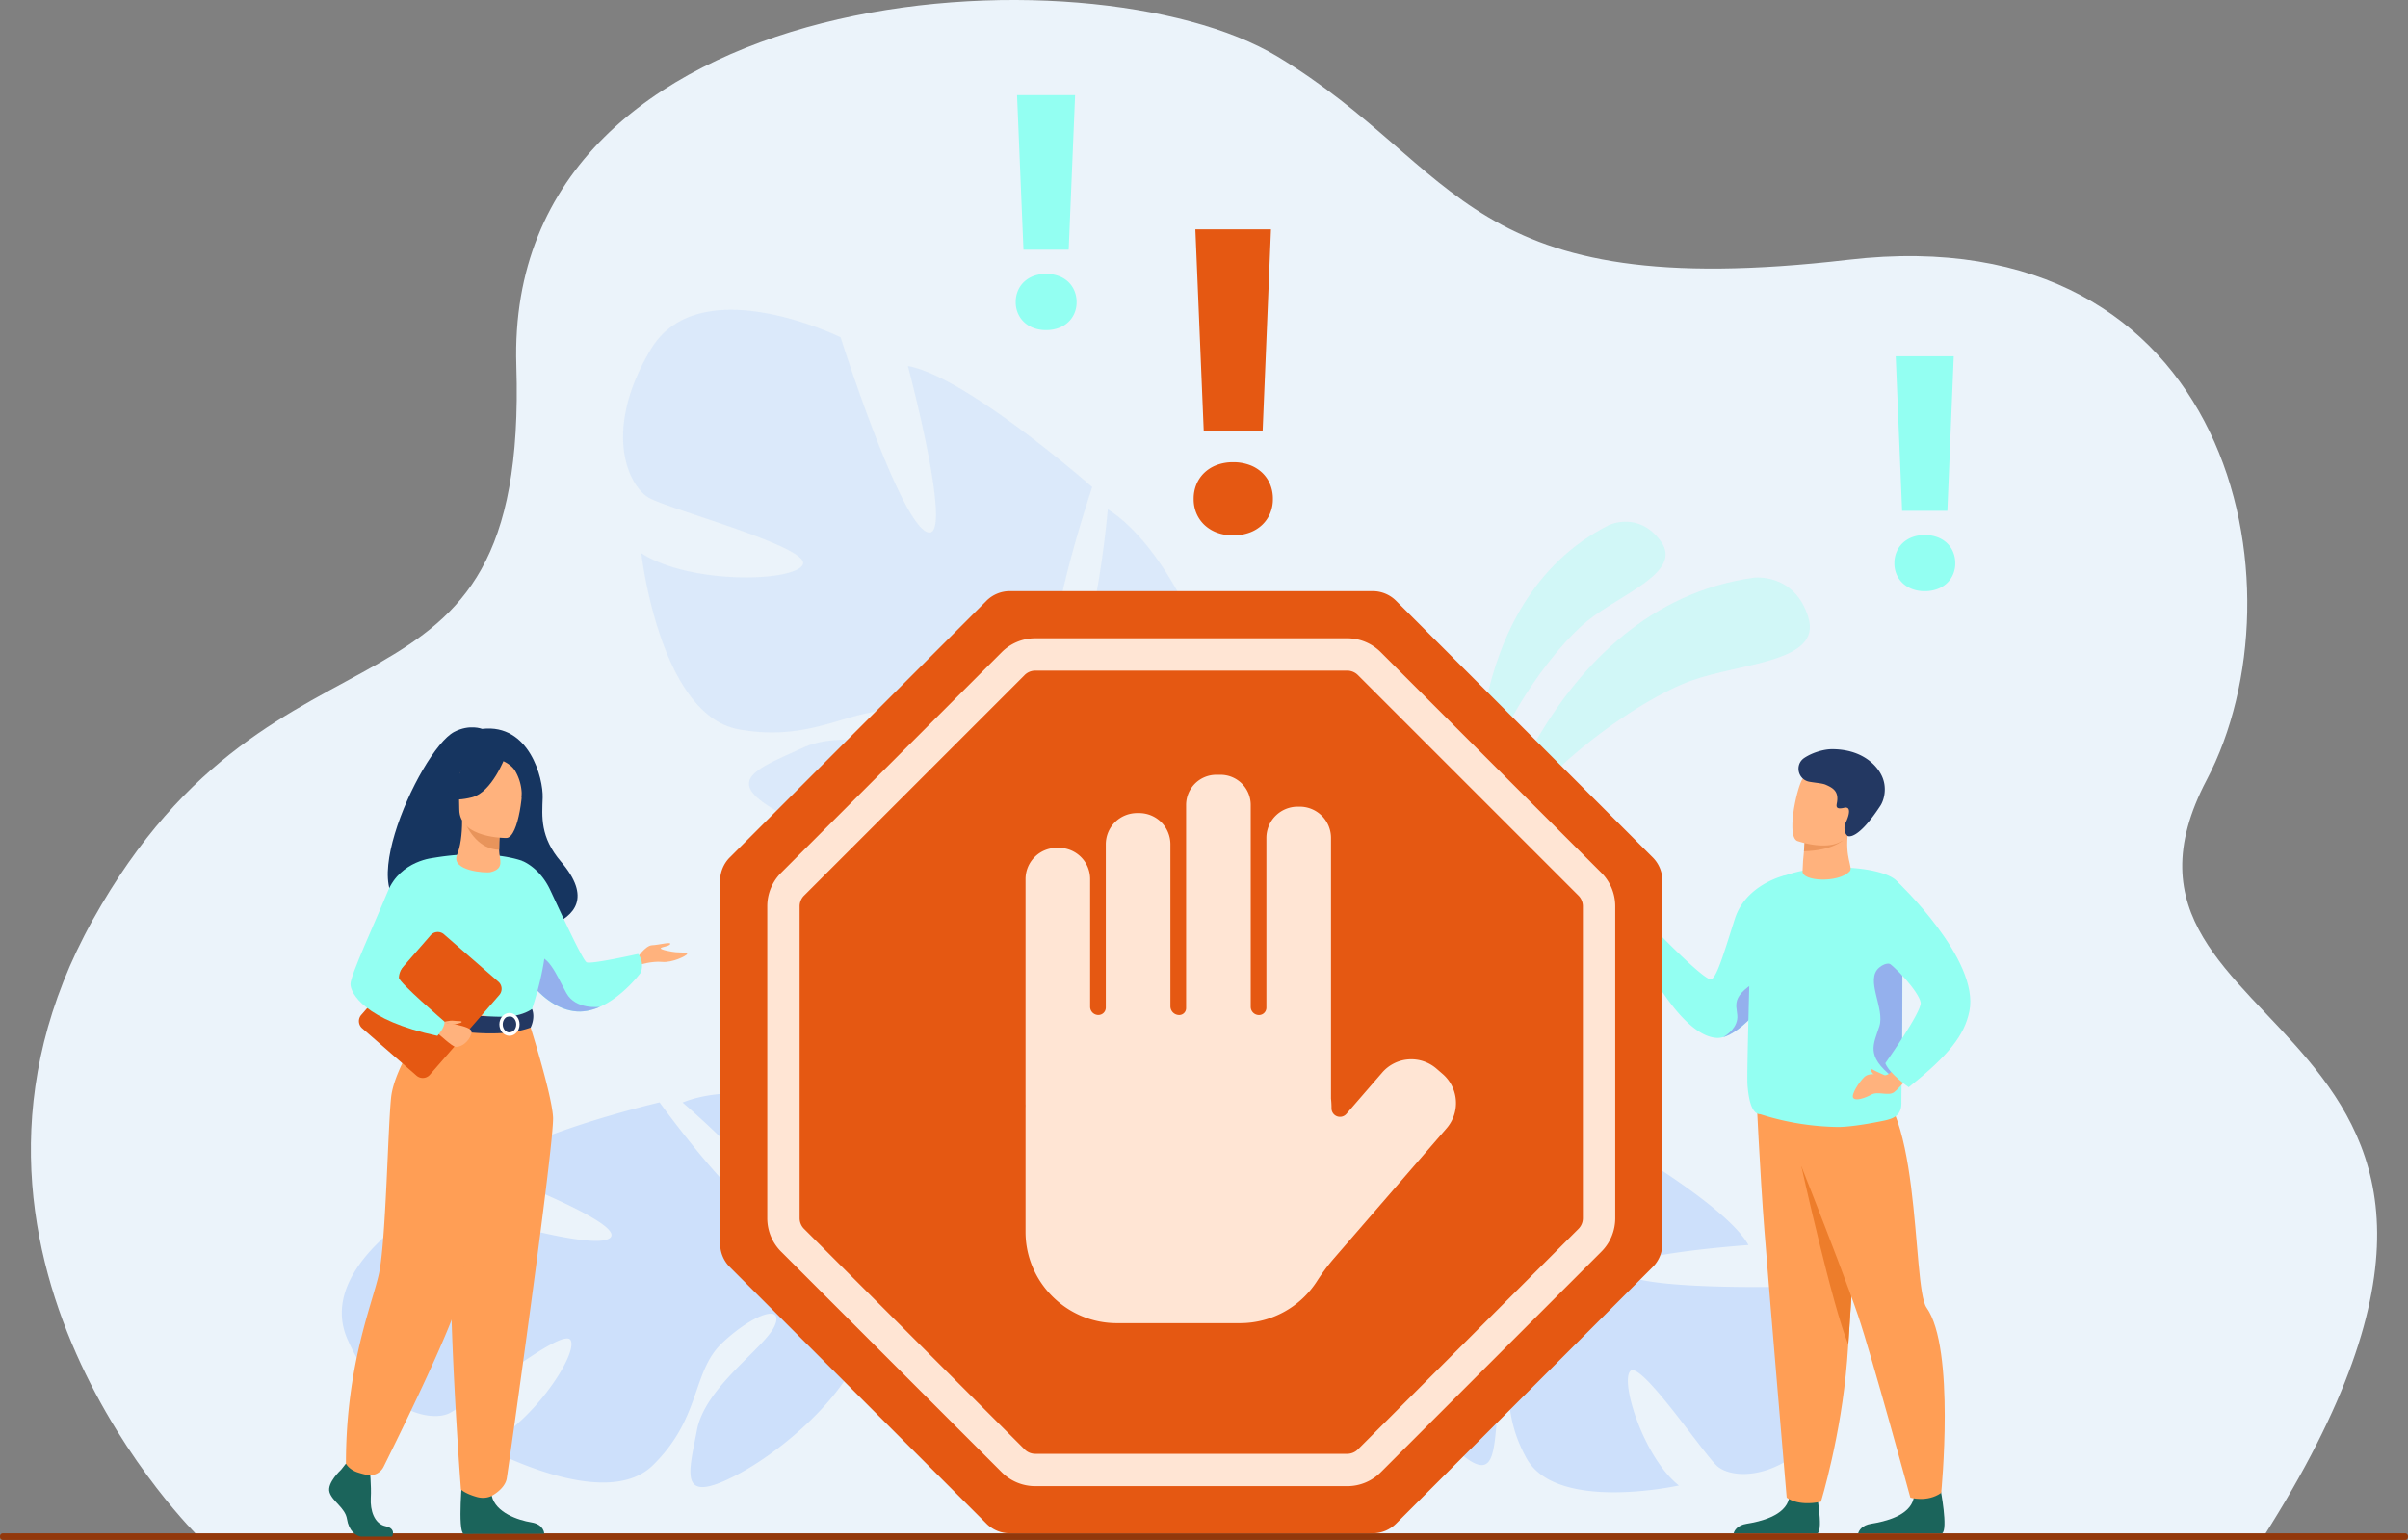 <svg xmlns="http://www.w3.org/2000/svg" viewBox="0 0 2590.79 1656.99"><rect x="0" y="0" width="2590.79" height="1656.99" fill="#808080" stroke="none"/><defs><style>.cls-1{fill:#ebf3fa;}.cls-2,.cls-7{fill:#93fff2;}.cls-2{opacity:0.3;}.cls-3{fill:#92380b;}.cls-4,.cls-5{fill:#cde0fb;}.cls-5{opacity:0.5;}.cls-6{fill:#e55812;}.cls-8{fill:#94b0ed;}.cls-9{fill:#1b645b;}.cls-10{fill:#ff9e55;}.cls-11{fill:#ed7d2b;}.cls-12{fill:#ffb27d;}.cls-13{fill:#ed975d;}.cls-14{fill:#233862;}.cls-15{fill:#163560;}.cls-16{fill:#f2ccaa;}.cls-17{fill:#fff;}.cls-18{fill:#e8945b;}.cls-19{fill:#ffe5d4;}</style></defs><g id="Layer_2" data-name="Layer 2"><g id="_лой_1" data-name="‘лой_1"><path class="cls-1" d="M214.22,1654S-100.21,1348.83,99.83,989.77s468.71-178.49,455.7-596.41,617.88-453.81,818.7-332.64,199.6,267.12,614.16,218.84S2482.14,633.8,2374.29,839C2221.27,1130,2799,1082,2435,1654Z"/><path class="cls-2" d="M1595,935.88s66.81-283.17,292.19-314.3c0,0,43.85-5.39,58.46,42.9s-72.59,48.63-126.49,68.06S1639.64,834.3,1595,935.88Z"/><path class="cls-2" d="M1589.89,882.89s-23.44-234.56,141-317.8c0,0,32.18-15.69,56.09,17.46s-42.8,56.39-79,85.47S1597.31,793.3,1589.89,882.89Z"/><rect class="cls-3" y="1649.87" width="2590.79" height="7.12" rx="2.99"/><path class="cls-4" d="M373.83,1441c-34.8-79.29,91.42-147.41,91.42-147.41s166.33,53.83,190.21,39.07-133.22-73.8-133.22-73.8c38.76-37.92,187.39-72.68,187.39-72.68s100.25,138.35,119.76,118.16-95-118-95-118c50.51-20.56,126.71-3.68,126.71-3.68C970.79,1221.79,915,1360.66,915,1360.66s35.78,47.2,106.85,77.14h0s14.29,4.59,34.19,15.93l-11.09,8.93c-3.3-2.24-6.62-4.31-10-6.18a.09.09,0,0,0-.06,0l-.14-.08c-2.14-1.1-5.2-2.66-9-4.53h0c-8.73-3.9-15-7-19.26-9.33l0,0c-26.92-12.65-63.4-28-77.73-25.83a27.9,27.9,0,0,0-1.73-7c.55,2.24,1.13,4.56,1.73,7,13.78,56-75.68,139.21-137.3,170.95s-50.59-1.73-41.61-48.88,73.78-88.82,83.77-112.51-23.43-12.43-56.5,18.68-22.31,80.56-74.89,131.86S520,1555.85,520,1555.85c49.16-19.47,102.19-98,94-113.7s-111.53,69.71-131.07,78.75S408.63,1520.33,373.83,1441Z"/><path class="cls-4" d="M1963,1536.37c50.76-59.9-41.29-151.77-41.29-151.77s-158.48,3.73-175.41-15.28,134.87-29.65,134.87-29.65c-23.86-43-144-111.67-144-111.67s-122.93,94.28-134.66,71.69,113.11-77.93,113.11-77.93c-38.57-30.94-109.16-36-109.16-36-105.45,5.55-92.88,140.68-92.88,140.68s-43.31,31.75-112.83,39.38h0s-13.61.28-33.83,5l7.32,10.64q5.17-1.65,10.24-2.8a.08.08,0,0,1,.07,0l.14,0c2.15-.4,5.21-1,9-1.62h0c8.59-1.13,14.8-2.17,19.15-3.12h0c26.67-4,62.34-7.92,74.24-2.32a25.27,25.27,0,0,1,3.31-5.64c-1,1.8-2.15,3.67-3.31,5.64-26.46,45.07,29.73,140.56,75.07,184.1s44.4,11.58,48.81-31.71-41.13-96.28-43.67-119.46,23.57-4.74,44.26,30.86-1.47,75.78,31,134,163.79,29,163.79,29c-37.68-29.65-63.45-111.58-52.24-123.14s78.88,89.45,93.52,102.36S1912.19,1596.26,1963,1536.37Z"/><path class="cls-5" d="M700.07,376.14c52.32-87.79,204.32-13.23,204.32-13.23s62.31,196.71,92.87,209.54-20.43-178.59-20.43-178.59c63,11.24,198.3,130.21,198.3,130.21s-64.19,191.18-31.41,196.09S1191.92,548,1191.92,548c54.38,34.44,90.41,119.22,90.41,119.22,37.69,132.2-134,173.77-134,173.77s-20.82,66.73-.86,155.55h0s5.39,16.88,8.14,43.77l-16.19-4.53q-.15-7.07-.87-13.79a.13.13,0,0,0,0-.09,1.23,1.23,0,0,1,0-.19c-.41-2.81-1-6.82-1.78-11.71v0s0,0,0,0c-2.24-11.07-3.57-19.15-4.24-24.91a0,0,0,0,1,0,0c-6.32-34.54-16.58-80.11-28.49-92.4a32.48,32.48,0,0,0,5.54-6.45l-5.54,6.45c-44.33,51.62-185.63,22.73-258.39-14.71s-33-49.79,18.44-73.49,135.93,10,165.53,3.34-4.12-31-56.68-41.47-92.7,33.81-178,18.45S690,595.26,690,595.26c52.41,33.88,164.19,31,173.69,12.34s-143.45-59.36-165.54-72S647.75,463.94,700.07,376.14Z"/><path class="cls-6" d="M1284.27,536.83a40,40,0,0,1,3-15.73,36.57,36.57,0,0,1,8.58-12.51,39.39,39.39,0,0,1,13.34-8.25,49.09,49.09,0,0,1,17.57-3,50.19,50.19,0,0,1,17.71,3,39.11,39.11,0,0,1,13.47,8.25,36.73,36.73,0,0,1,8.59,12.51,40.2,40.2,0,0,1,3,15.73,39.31,39.31,0,0,1-3,15.6,37.19,37.19,0,0,1-8.59,12.38,39.27,39.27,0,0,1-13.47,8.25,50.42,50.42,0,0,1-17.71,3,49.31,49.31,0,0,1-17.57-3,39.55,39.55,0,0,1-13.34-8.25,37,37,0,0,1-8.58-12.38A39.14,39.14,0,0,1,1284.27,536.83Zm74.24-73.39H1295.1l-9-216.65h81.37Z"/><path class="cls-7" d="M1092.81,325a30.74,30.74,0,0,1,2.34-12.07,28.23,28.23,0,0,1,6.59-9.6A30.32,30.32,0,0,1,1112,297a37.58,37.58,0,0,1,13.48-2.28,38.51,38.51,0,0,1,13.59,2.28,30.2,30.2,0,0,1,10.34,6.33A28.37,28.37,0,0,1,1156,313a30.91,30.91,0,0,1,2.33,12.07,30.19,30.19,0,0,1-2.33,12,28.57,28.57,0,0,1-6.59,9.5,30,30,0,0,1-10.34,6.33,38.51,38.51,0,0,1-13.59,2.28,37.58,37.58,0,0,1-13.48-2.28,30.17,30.17,0,0,1-10.24-6.33,28.42,28.42,0,0,1-6.59-9.5A30,30,0,0,1,1092.81,325Zm57-56.32h-48.66l-6.9-166.28h62.46Z"/><path class="cls-7" d="M2038.19,606a30.7,30.7,0,0,1,2.33-12.07,28.23,28.23,0,0,1,6.59-9.6,30.17,30.17,0,0,1,10.24-6.33,37.62,37.62,0,0,1,13.48-2.28,38.51,38.51,0,0,1,13.59,2.28,30,30,0,0,1,10.34,6.33,28.23,28.23,0,0,1,6.59,9.6,30.88,30.88,0,0,1,2.33,12.07,30.19,30.19,0,0,1-2.33,12,28.42,28.42,0,0,1-6.59,9.5,30.1,30.1,0,0,1-10.34,6.33,38.74,38.74,0,0,1-13.59,2.28,37.84,37.84,0,0,1-13.48-2.28,30.32,30.32,0,0,1-10.24-6.33,28.42,28.42,0,0,1-6.59-9.5A30,30,0,0,1,2038.19,606Zm57-56.32H2046.5l-6.89-166.28h62.45Z"/><path class="cls-7" d="M1931.14,1029.15a327.06,327.06,0,0,1-35.83,53.43h0c-13.6,16.24-27.52,28.58-39.27,32.76l-.09,0c-.61.21-1.22.41-1.82.57a.15.15,0,0,1-.09,0h0a21.32,21.32,0,0,1-6.83.88c-38.55-1.73-79.19-84.45-79.19-84.45s1-9.8,8.55-16.73c6.55-6,11.58-7.62,11.58-7.62s41.53,42.65,51.67,45.72c6.39,1.92,14.77-27.86,26.79-65.26s54.26-46.62,54.26-46.62S1963.61,969,1931.14,1029.15Z"/><path class="cls-8" d="M1895.31,1082.58h0c-13.6,16.24-27.52,28.58-39.27,32.76l-.09,0-1.82.57-.1,0h0c.42-.28,13-6.8,15-18.91,2-12.36-11.07-22.48,21.81-41.61C1910,1044.3,1895.31,1082.58,1895.31,1082.58Z"/><path class="cls-9" d="M1865.21,1649.87h90.37c6.48-4.39-1.74-47.32-1.74-47.32s-24.67-9.36-28.93,9.67-31.41,25.07-45.78,27.39C1869.3,1641.21,1866.19,1646.61,1865.21,1649.87Z"/><path class="cls-10" d="M2003,1204.89s-2.85,52.72-6.41,113.81c-2.57,43.8-5.49,91.91-8,127.94-.34,4.78-.67,9.35-1,13.67-.09,1.34-.19,2.67-.29,4-6.48,80.79-28.11,151.57-28.11,151.57-25.41,5.35-36.88-4.44-36.88-4.44s-17.51-205.18-24-287.93c-4.77-60.91-8.83-149.6-8.83-149.6Z"/><path class="cls-11" d="M1996.61,1318.7c-2.57,43.8-5.49,91.91-8,127.94-16.61-39.18-50.55-191.9-50.55-191.9Z"/><path class="cls-9" d="M1999.24,1649.87h90.37c6.48-4.39-1.75-47.32-1.75-47.32s-24.66-9.36-28.92,9.67-31.42,25.07-45.78,27.39C2003.33,1641.21,2000.22,1646.61,1999.24,1649.87Z"/><path class="cls-10" d="M1914.07,1194.41s64.54,160.64,85.17,221.53c14.7,43.37,56.14,195.53,56.14,195.53s18,5.49,33.17-5.11c0,0,15.42-155.46-15.73-199.29-16.52-23.26-4.1-241.76-71.1-243.63S1914.07,1194.41,1914.07,1194.41Z"/><path class="cls-7" d="M2046.22,1142.74c-.27,22.84-.52,39.61-.46,43.85.18,13.82-8.66,16.94-17.77,19.05,0,0-8.42,1.81-19,3.61-10.4,1.74-22.94,3.46-31.8,3.4a286.77,286.77,0,0,1-83.23-13.7c-8.53,0-12.42-13.18-13.82-31.6-.94-12.46,2.9-136.75,3.39-167.78.33-22.26,12.55-42.83,16-45.84,31.64-28,125-24.45,141.82-5.15,4.15,4.77,5.36,50.78,5.5,101.19C2046.86,1082.22,2046.53,1116.48,2046.22,1142.74Z"/><path class="cls-12" d="M1990.16,937.5c-11.92,12.92-52,11-50.77-.27.16-1.39.42-9.64.55-10.92.1-1,.2-2,.28-3,.28-2.78.5-5.24.68-7.36.53-6.18.7-9.53.7-9.53h0c1.15-.33,26.89-7.64,39.7-10.67,4.3-1,7.14-1.55,7.1-1.17C1984.51,923.36,1994.06,933.26,1990.16,937.5Z"/><path class="cls-13" d="M1982.7,904.26s-10.76,10.92-41.8,11.71c.53-6.18.7-9.53.7-9.53h0c1.15-.33,26.89-7.64,39.7-10.67C1983.59,896.7,1980.6,902.71,1982.7,904.26Z"/><path class="cls-12" d="M1933.73,904.91a96.92,96.92,0,0,0,17.89,4.16c14.65,2,33.92.82,40-16.92,10.19-29.84,23.22-47.74-6.79-59.92-16.06-6.53-26.34-6.87-33.32-4.38-6.06,2.14-9.64,6.44-12.35,10.68C1933.32,847.67,1921.6,899.68,1933.73,904.91Z"/><path class="cls-14" d="M1941.4,815.44c-10.72,7-7.22,23.53,5.41,25.76,7.57,1.33,13.92,1.59,17.6,3.23,7.46,3.31,13.87,6.83,12.11,18.41-.6,3.93-2.52,8.73,7.62,6.35a4.89,4.89,0,0,1,3.68.22c4.2,2.49-1.17,14.58-2.79,17.2,0,0-2.33,8.66,2.84,12.87.63.51,10.79,4.95,35.29-32.54,3.85-5.88,7.53-19.14,1.58-31.91s-22.51-28.91-53.72-28.91C1962.9,806.12,1950.69,809.34,1941.4,815.44Z"/><path class="cls-8" d="M2046.22,1142.74c-4.56,21.19-3.4,21.41-10.39,15.85-28.5-22.65-20.17-34.52-13.84-54.15s-15.9-50.33,0-63.42c15.54-12.79,24.4,7.83,24.78,8.75C2046.86,1082.22,2046.53,1116.48,2046.22,1142.74Z"/><path class="cls-12" d="M2045.52,1140s-10.74,17.57-17.78,17-16.55-3.25-22,2-14.33,18.74-11.86,22.34,12.41.41,19.55-3.53,18.38,1.94,24.38-2.54,20.34-22.23,20.34-22.23Z"/><path class="cls-7" d="M2041.27,948.58s89.15,83.88,77.57,139.69c-5.27,25.43-21.64,46.88-65.26,81.61,0,0-20.64-14.26-25.17-25.84,0,0,39.59-55.77,38.06-65.27-1.87-11.62-28.9-40.77-38.6-45.3S2019.06,958.31,2041.27,948.58Z"/><path class="cls-12" d="M2027.74,1157s-9.4-4.11-12.42-5.87-2.35,1.09-1.43,2.51,3.44,4.62,7.13,5A11.77,11.77,0,0,0,2027.74,1157Z"/><path class="cls-15" d="M460.14,974.67c-3.22-6.22,70.32-28.6,71.48,32.75,0,0,137.77-3.39,72-80.18-22.77-26.58-20.43-48.56-19.75-69s-14.18-79.93-65.17-73.94c0,0-13.36-5.44-30,3.21C450.77,807.15,365.86,997.29,460.14,974.67Z"/><path class="cls-12" d="M685.37,1031s9-13.65,16.19-13.92,20.62-4,19.55-1.34-9.37,2.95-10.18,4.55,12.32,4,16.06,4.29,12.59,0,12.32,1.87-15.92,9.64-27,8.57-24.69,3.21-24.69,3.21Z"/><path class="cls-7" d="M555.68,1035.4a134,134,0,0,0,13.72,20.74c10.65,13.35,27.08,28.76,47.71,31.81,9.86,1.45,19.49-.67,28.35-4.6h0c25.06-11.12,43.9-36.7,43.9-36.7,4.41-12.05-2.81-20.21-2.81-20.21s-50.6,11.38-55.41,9-34.45-68.13-39.78-79.08c-11.34-23.26-29.34-29.94-29.34-29.94Z"/><path class="cls-8" d="M569.4,1056.14c10.65,13.35,27.08,28.76,47.71,31.81,9.86,1.45,19.49-.67,28.35-4.6-1,.12-26,3.22-36-14.63-10.17-18.2-21.17-47.11-36.29-37.47C566.67,1035.41,567,1045.74,569.4,1056.14Z"/><path class="cls-9" d="M366.93,1581.5s-15.43,14.09-12.42,24.1,16.94,16.69,18.82,28.92,9.42,18.91,16.19,18.91h32.31s5-8.61-7.06-11.21-16.59-17-15.83-30.31-1.13-31.15-1.13-31.15l-25.61-5.93Z"/><path class="cls-9" d="M497.59,1587.49s-5.55,59.68,1.23,63l86.73-.17s0-10-13.93-12.24-38.4-10.38-42.55-28.55S497.59,1587.49,497.59,1587.49Z"/><path class="cls-7" d="M430.87,995.14a346.12,346.12,0,0,0,0,40.09c.86,14.5,15.52,33.91,17.6,38.71,5.22,12,11.11,14,11.11,14l45.54,11.16,16,3.92,50.5-15.08s23-64.2,13.76-100.33-23.34-61.24-23.34-61.24-34.23-13.5-94.86-3.42Z"/><path class="cls-16" d="M444.2,1041.15c.86,14.49,2.19,28,4.27,32.79,5.22,12,11.11,14,11.11,14l45.54,11.16,19.78-5.81s-66-10-58.71-66.82Z"/><path class="cls-10" d="M568.42,1097.69s25,77.84,26.61,104.34-47.8,376.46-49.79,388.67c-1.87,11.51-16.17,18.84-16.17,18.84s-6.57,3.88-16,1.23c-13-3.67-17.13-8.07-17.13-8.07s-19.47-249.59-7.42-338.75a1413.85,1413.85,0,0,0,12.19-166.26Z"/><path class="cls-10" d="M462.47,1095.37s-38.14,51.18-41.7,85.78-5.58,156.12-13.16,189.85-35.41,98.63-35.41,203.83c0,0,2.9,6,11.83,9.24a96.12,96.12,0,0,0,10.4,2.88,16.35,16.35,0,0,0,18.29-8.68c18.82-37.89,78.76-160.1,81.84-185.46,2.17-18,21.1-136.77,62.38-206.48,9.92-16.74-6.08-83.3-6.08-83.3Z"/><path class="cls-14" d="M572.41,1085.68s-10,7.94-30,8.34c-23.82.48-82.85-6.07-82.85-6.07a48.73,48.73,0,0,0-2.51,15.06s72.09,18.19,113.86,2.66C570.93,1105.67,576.31,1095.53,572.41,1085.68Z"/><path class="cls-17" d="M537.27,1102.24c0-6.78,4.88-12.3,10.87-12.3s10.87,5.52,10.87,12.3-4.87,12.31-10.87,12.31S537.27,1109,537.27,1102.24Zm3.61,0c0,4.8,3.26,8.7,7.26,8.7s7.27-3.9,7.27-8.7-3.26-8.7-7.27-8.7S540.88,1097.45,540.88,1102.24Z"/><path class="cls-6" d="M389.64,1106.43l58.54,51a10.15,10.15,0,0,0,14.32-1l74.7-85.78a10.16,10.16,0,0,0-1-14.33l-58.54-51a10.15,10.15,0,0,0-14.33,1l-74.69,85.78A10.15,10.15,0,0,0,389.64,1106.43Z"/><path class="cls-12" d="M476.24,1100c.83.22,31.1,3.78,31.1,10,0,7.23-8.87,16.92-17.23,16.46-3.39-.18-19-14.54-19-14.54Z"/><path class="cls-12" d="M491.78,919.65c3.45-8.35,5.45-21.07,5.4-36.81l2.28.45,38.45,7.61S537,903,537,914.4v.28c0,9.9,6.68,19.83-9.19,23.76C522.91,939.65,484.55,937.19,491.78,919.65Z"/><path class="cls-18" d="M537.91,890.9S537,903,537,914.4c-21.51-.61-32.89-20.23-37.55-31.11Z"/><path class="cls-12" d="M545.09,901.69s-50.9.84-50.93-30.86-6.63-53,25.87-54.83,38.82,10.22,41.4,20.8S558.33,900.66,545.09,901.69Z"/><path class="cls-15" d="M543.21,815.23s-13.94,37.19-35.32,42.69-30.67-.23-30.67-.23,16.41-13,19.81-35.78C497,821.91,532.7,797.52,543.21,815.23Z"/><path class="cls-15" d="M539.75,818.25s10.34,3.86,14.59,11.4a51.25,51.25,0,0,1,6.88,29.1s10.5-25.28-1.3-39.58C547.41,804,539.75,818.25,539.75,818.25Z"/><path class="cls-12" d="M476.24,1100s7.25-2.33,12.1-1.65,8.43-.1,8.43,1.26-6.25,2-7.58,2.64S476.24,1100,476.24,1100Z"/><path class="cls-7" d="M467.19,923s-36.13,2.54-50,36.2-40.12,90.2-40.12,99.71,14.68,38.82,93.51,55.68c0,0,8.15-8.58,7.66-15.36,0,0-49.21-42.27-49.08-47.21.25-9.34,8.07-21.68,51.27-64.9C492.2,975.33,467.19,923,467.19,923Z"/><path class="cls-6" d="M1476.9,636.08H1086.47a35.65,35.65,0,0,0-25.18,10.42L785.22,922.58a35.6,35.6,0,0,0-10.43,25.18v390.43a35.61,35.61,0,0,0,10.43,25.18l276.07,276.07a35.61,35.61,0,0,0,25.18,10.43H1476.9a35.6,35.6,0,0,0,25.18-10.43l276.08-276.07a35.66,35.66,0,0,0,10.43-25.18V947.76a35.64,35.64,0,0,0-10.43-25.18L1502.08,646.5A35.63,35.63,0,0,0,1476.9,636.08Z"/><path class="cls-19" d="M1449.44,1599.12h-335.5a50.83,50.83,0,0,1-36.18-15L840.52,1346.9a50.83,50.83,0,0,1-15-36.18V975.22a50.83,50.83,0,0,1,15-36.18l237.23-237.23a50.83,50.83,0,0,1,36.18-15h335.5a50.82,50.82,0,0,1,36.17,15l237.24,237.24a50.82,50.82,0,0,1,15,36.17v335.5a50.83,50.83,0,0,1-15,36.18l-237.24,237.23A50.79,50.79,0,0,1,1449.44,1599.12Zm-335.5-877.51a16.27,16.27,0,0,0-11.58,4.8L865.13,963.65a16.22,16.22,0,0,0-4.8,11.57v335.5a16.26,16.26,0,0,0,4.79,11.58l237.24,237.24a16.26,16.26,0,0,0,11.58,4.79h335.5a16.3,16.3,0,0,0,11.58-4.79l237.23-237.24a16.26,16.26,0,0,0,4.79-11.58V975.22a16.26,16.26,0,0,0-4.79-11.57L1461,726.41a16.3,16.3,0,0,0-11.58-4.8Z"/><path class="cls-19" d="M1552.28,1155.74l-6.83-5.92a41.44,41.44,0,0,0-58.26,4.19l-38.6,44.59a9.11,9.11,0,0,1-16-6h0a97.79,97.79,0,0,0-.56-10.46V901.47A33.61,33.61,0,0,0,1398.52,868h-2.47a33.61,33.61,0,0,0-33.52,33.52v182.69a8,8,0,0,1-8,8h0a8.86,8.86,0,0,1-8.86-8.86V866.07a32.5,32.5,0,0,0-32.4-32.4h-4.72a32.5,32.5,0,0,0-32.4,32.4v218.69a7.43,7.43,0,0,1-7.43,7.43h0a9.46,9.46,0,0,1-9.46-9.46V908.4a33.61,33.61,0,0,0-33.51-33.52h-2.48a33.61,33.61,0,0,0-33.52,33.52v175.75a8,8,0,0,1-8,8h0a8.85,8.85,0,0,1-8.85-8.85V945.84a33.62,33.62,0,0,0-33.52-33.52h-2.47a33.62,33.62,0,0,0-33.52,33.52v241.43c0,.67,0,1.33.06,2,0,1.12-.06,2.25-.06,3.38v132.89c0,54,44.19,98.2,98.2,98.2H1334.4a98.35,98.35,0,0,0,82.59-45.24,208,208,0,0,1,17.4-23.5l122.08-141A41.41,41.41,0,0,0,1552.28,1155.74Z"/></g></g></svg>